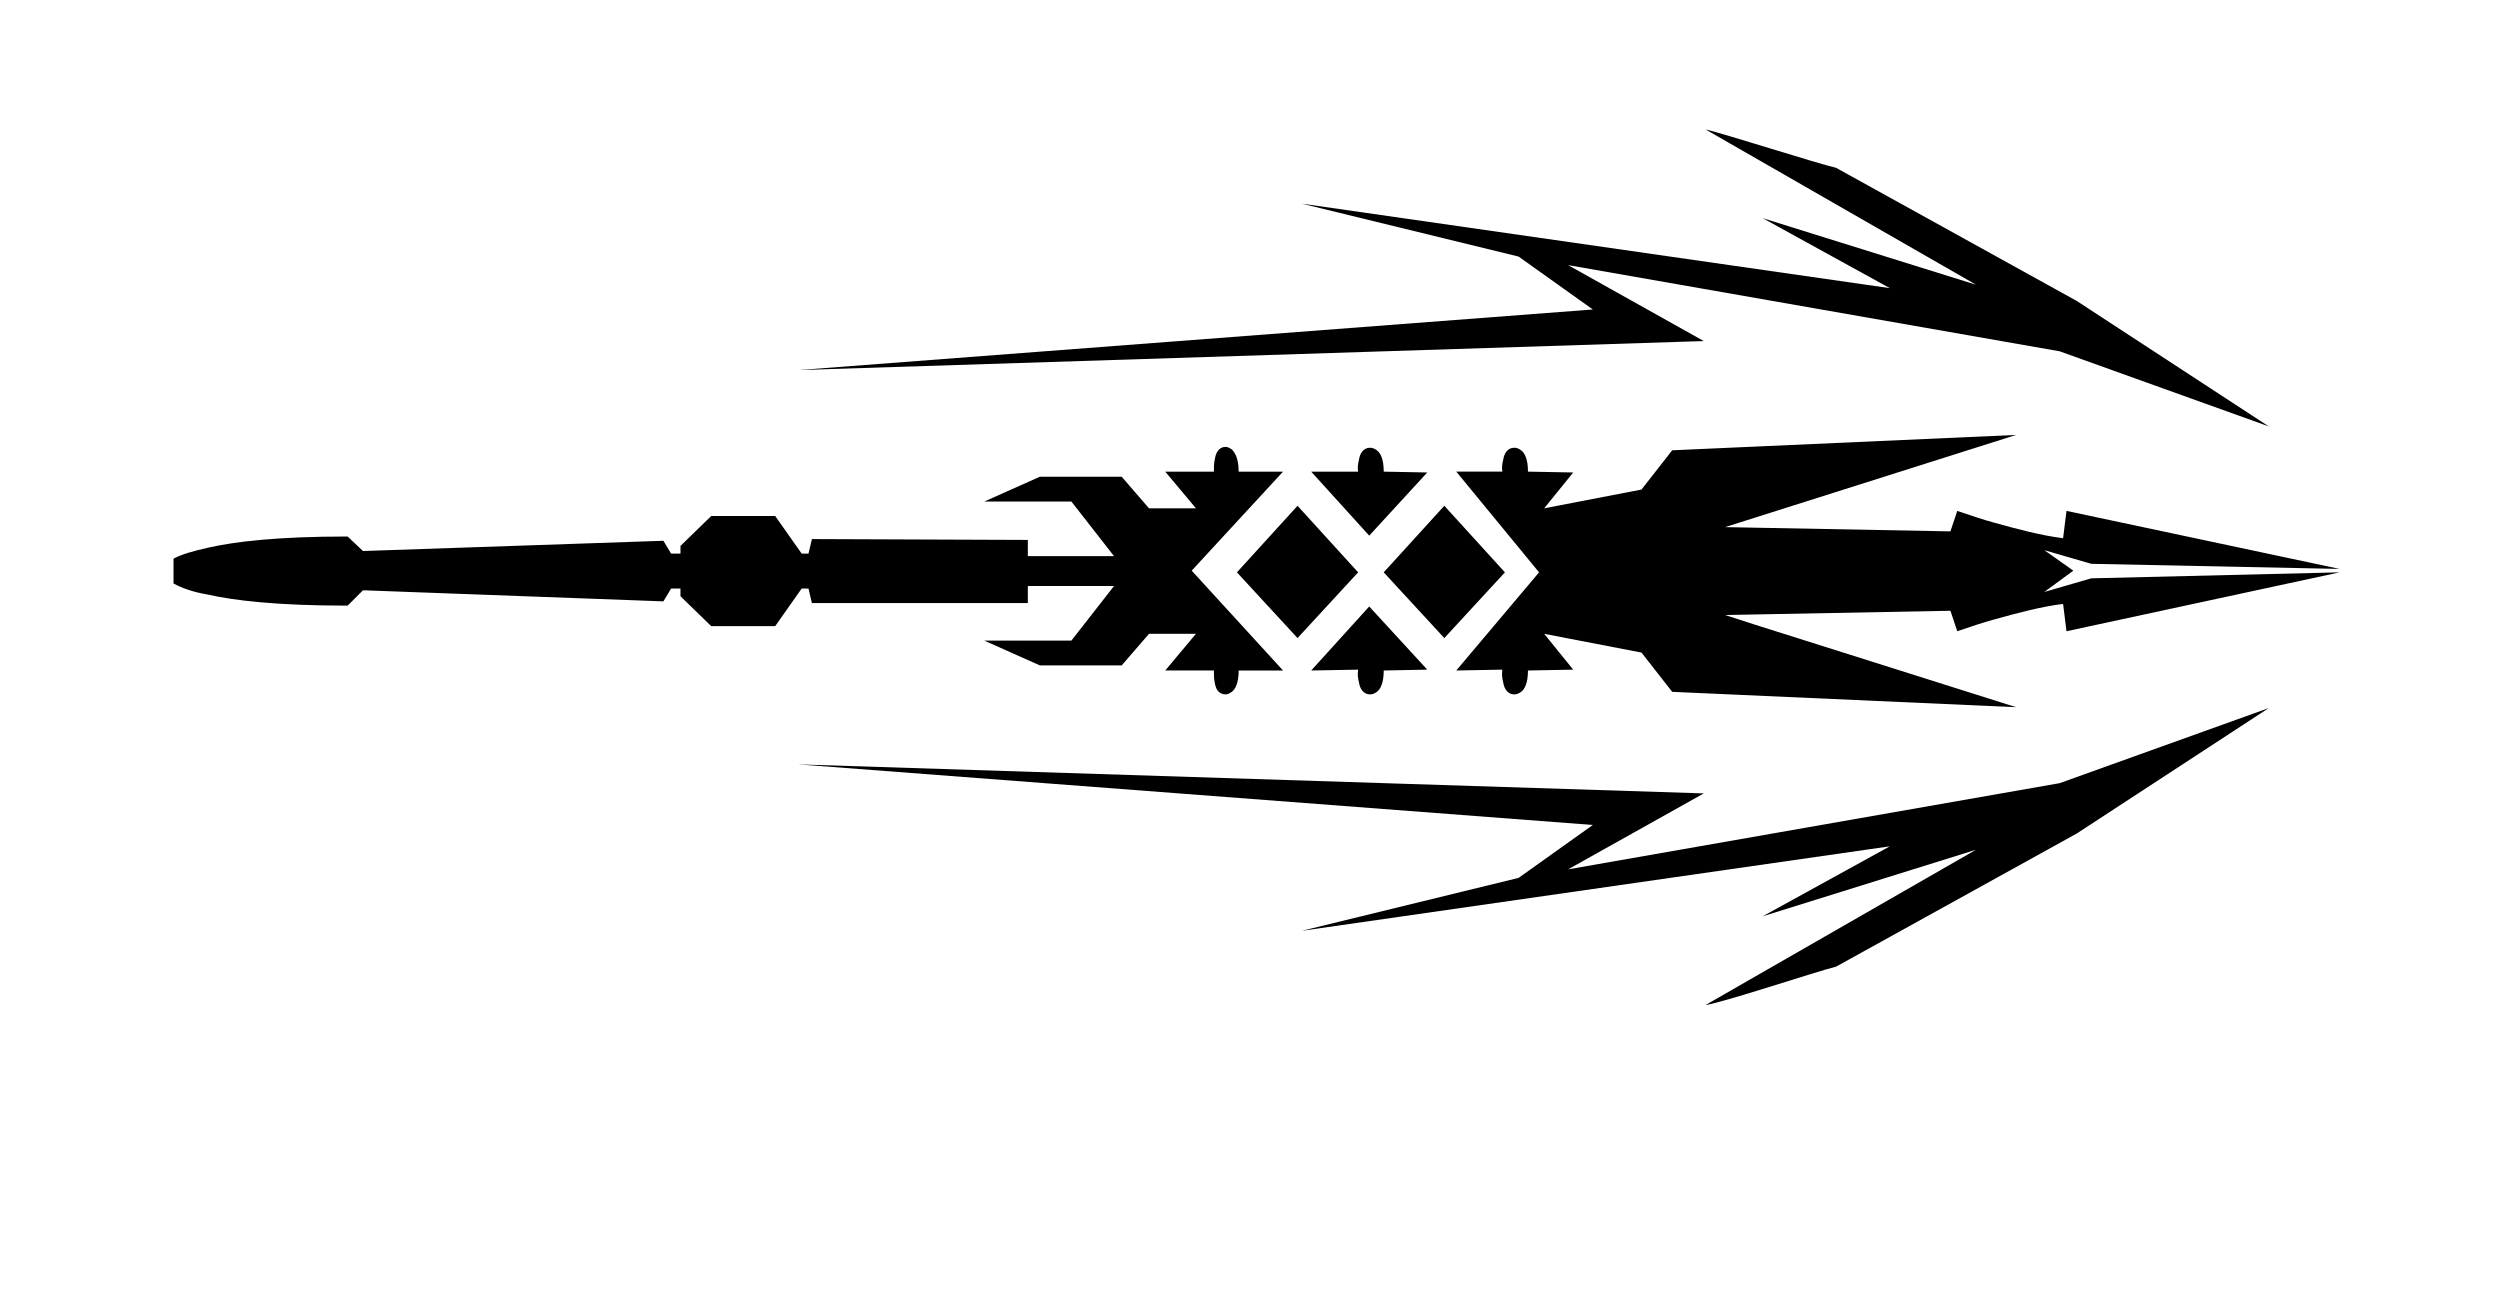 <?xml version="1.0" standalone="no"?>
<!DOCTYPE svg PUBLIC "-//W3C//DTD SVG 1.1//EN" "http://www.w3.org/Graphics/SVG/1.1/DTD/svg11.dtd" >
<svg xmlns="http://www.w3.org/2000/svg" xmlns:xlink="http://www.w3.org/1999/xlink" version="1.1" viewBox="-10 0 1904 1000">
  <g transform="matrix(1 0 0 -1 0 800)">
   <path fill="currentColor"
d="M1184.25 137.9l374.4 65.649l159.25 57.2l-146.25 -95.55l-183.301 -101.4c-13.649 -3.25 -85.8 -27.3 -99.449 -29.25l206.05 118.3l-162.5 -50.699l96.85 53.3l-447.85 -64.351l165.1 40.301l56.55 40.3l-605.149 46.149l689.649 -22.1
zM1287.6 540.25l-689.649 -22.1l605.149 46.149l-56.55 40.3l-165.1 40.301l447.85 -64.351l-96.85 53.3l162.5 -50.699l-206.05 118.3c14.3 -3.25 85.149 -26 99.449 -29.25l183.301 -101.4l146.25 -95.55l-159.25 57.2l-374.4 65.649z
M605.75 351.75h-5.2l-20.149 -28.6h-48.75l-23.4 22.75v5.85h-7.15l-5.85 -9.75l-228.8 8.45l-11.7 -11.7c-53.95 0 -86.45 3.9 -106.6 8.45c-11.7 1.95 -20.15 5.2 -26 8.45v9.75v9.1
c5.85 3.25 14.949 5.85 26.649 8.45c20.15 4.55 52 8.45 105.95 8.45l11.7 -11.051l228.8 7.801l5.85 -9.75h7.15v5.85l23.4 22.75h48.75l20.149 -28.6h5.2l2.6 11.05l164.45 -0.65v-12.35h65.65l-32.5 41.6
h-66.3l42.25 18.851h62.399l20.8 -24.051h35.75l-23.399 27.95h37.05c0 3.25 0 6.5 0.65 9.101c0.649 4.55 2.6 9.75 8.449 9.75c1.301 0 2.601 -0.65 4.551 -1.95c2.6 -2.601 5.199 -7.15 5.199 -16.9h33.801
l-69.551 -75.399l69.551 -76.051h-33.801c0 -9.75 -2.6 -14.3 -5.199 -16.25c-1.95 -1.3 -3.25 -1.949 -4.551 -1.949c-5.85 0 -7.8 4.55 -8.449 9.1c-0.65 2.6 -0.65 5.85 -0.65 9.1h-37.05
l23.399 27.95h-35.75l-20.8 -24.05h-62.399l-42.25 18.85h66.3l32.5 41.601h-65.65v-13h-164.45zM1032.8 392.05l-44.2 48.75h35.75c-0.649 3.25 0 6.5 0.65 9.101c0.65 4.55 3.25 9.1 8.45 9.1
c1.95 0 3.25 -0.65 5.2 -1.95c2.6 -1.95 5.199 -6.5 5.199 -16.25l33.15 -0.649zM1033.45 271.15c-5.2 0 -7.8 4.55 -8.45 9.1c-0.65 2.6 -1.3 5.85 -0.65 9.75l-35.75 -0.65l44.2 48.75
l44.2 -48.1l-33.15 -0.65c0 -9.75 -2.6 -14.3 -5.199 -16.25c-1.95 -1.3 -3.25 -1.949 -5.2 -1.949zM932.05 364.1l46.15 50.7l46.149 -50.7l-46.149 -50.05zM1136.15 364.1l-46.15 -50.05l-46.15 50.05
l46.15 50.7zM1582.7 370.6l-35.75 10.4l22.1 -15.6l-22.1 -16.25l35.75 10.399l189.149 4.55l-208 -44.85l-2.6 20.8c-16.25 -1.95 -35.75 -7.149 -52 -11.7c-9.75 -2.6 -18.85 -5.85 -28.6 -9.1l-5.2 15.6
l-171.601 -3.25l22.101 -7.149l199.55 -63.05l-261.95 11.699l-23.399 29.9l-74.101 14.3l22.101 -27.3l-34.45 -0.65c0 -9.75 -2.601 -14.3 -5.2 -16.25c-1.95 -1.3 -3.25 -1.949 -5.2 -1.949
c-5.2 0 -7.8 4.55 -8.45 9.1c-0.649 2.6 -1.3 5.85 -0.649 9.75l-35.101 -0.65l63.051 74.75l-63.051 76.7h35.101c-0.65 3.25 0 6.5 0.649 9.101c0.65 4.55 3.25 9.1 8.45 9.1
c1.95 0 3.25 -0.65 5.2 -1.95c2.6 -1.95 5.2 -6.5 5.2 -16.25l34.45 -0.649l-22.101 -27.301l74.101 14.301l23.399 29.899l261.95 11.7l-221.65 -70.2h0.65h-1.3l172.25 -3.25l5.2 15.601
c9.75 -3.25 18.85 -6.5 28.6 -9.101c16.25 -4.55 35.75 -9.75 52 -11.7l2.6 20.801l208 -44.2z" />
  </g>

</svg>
